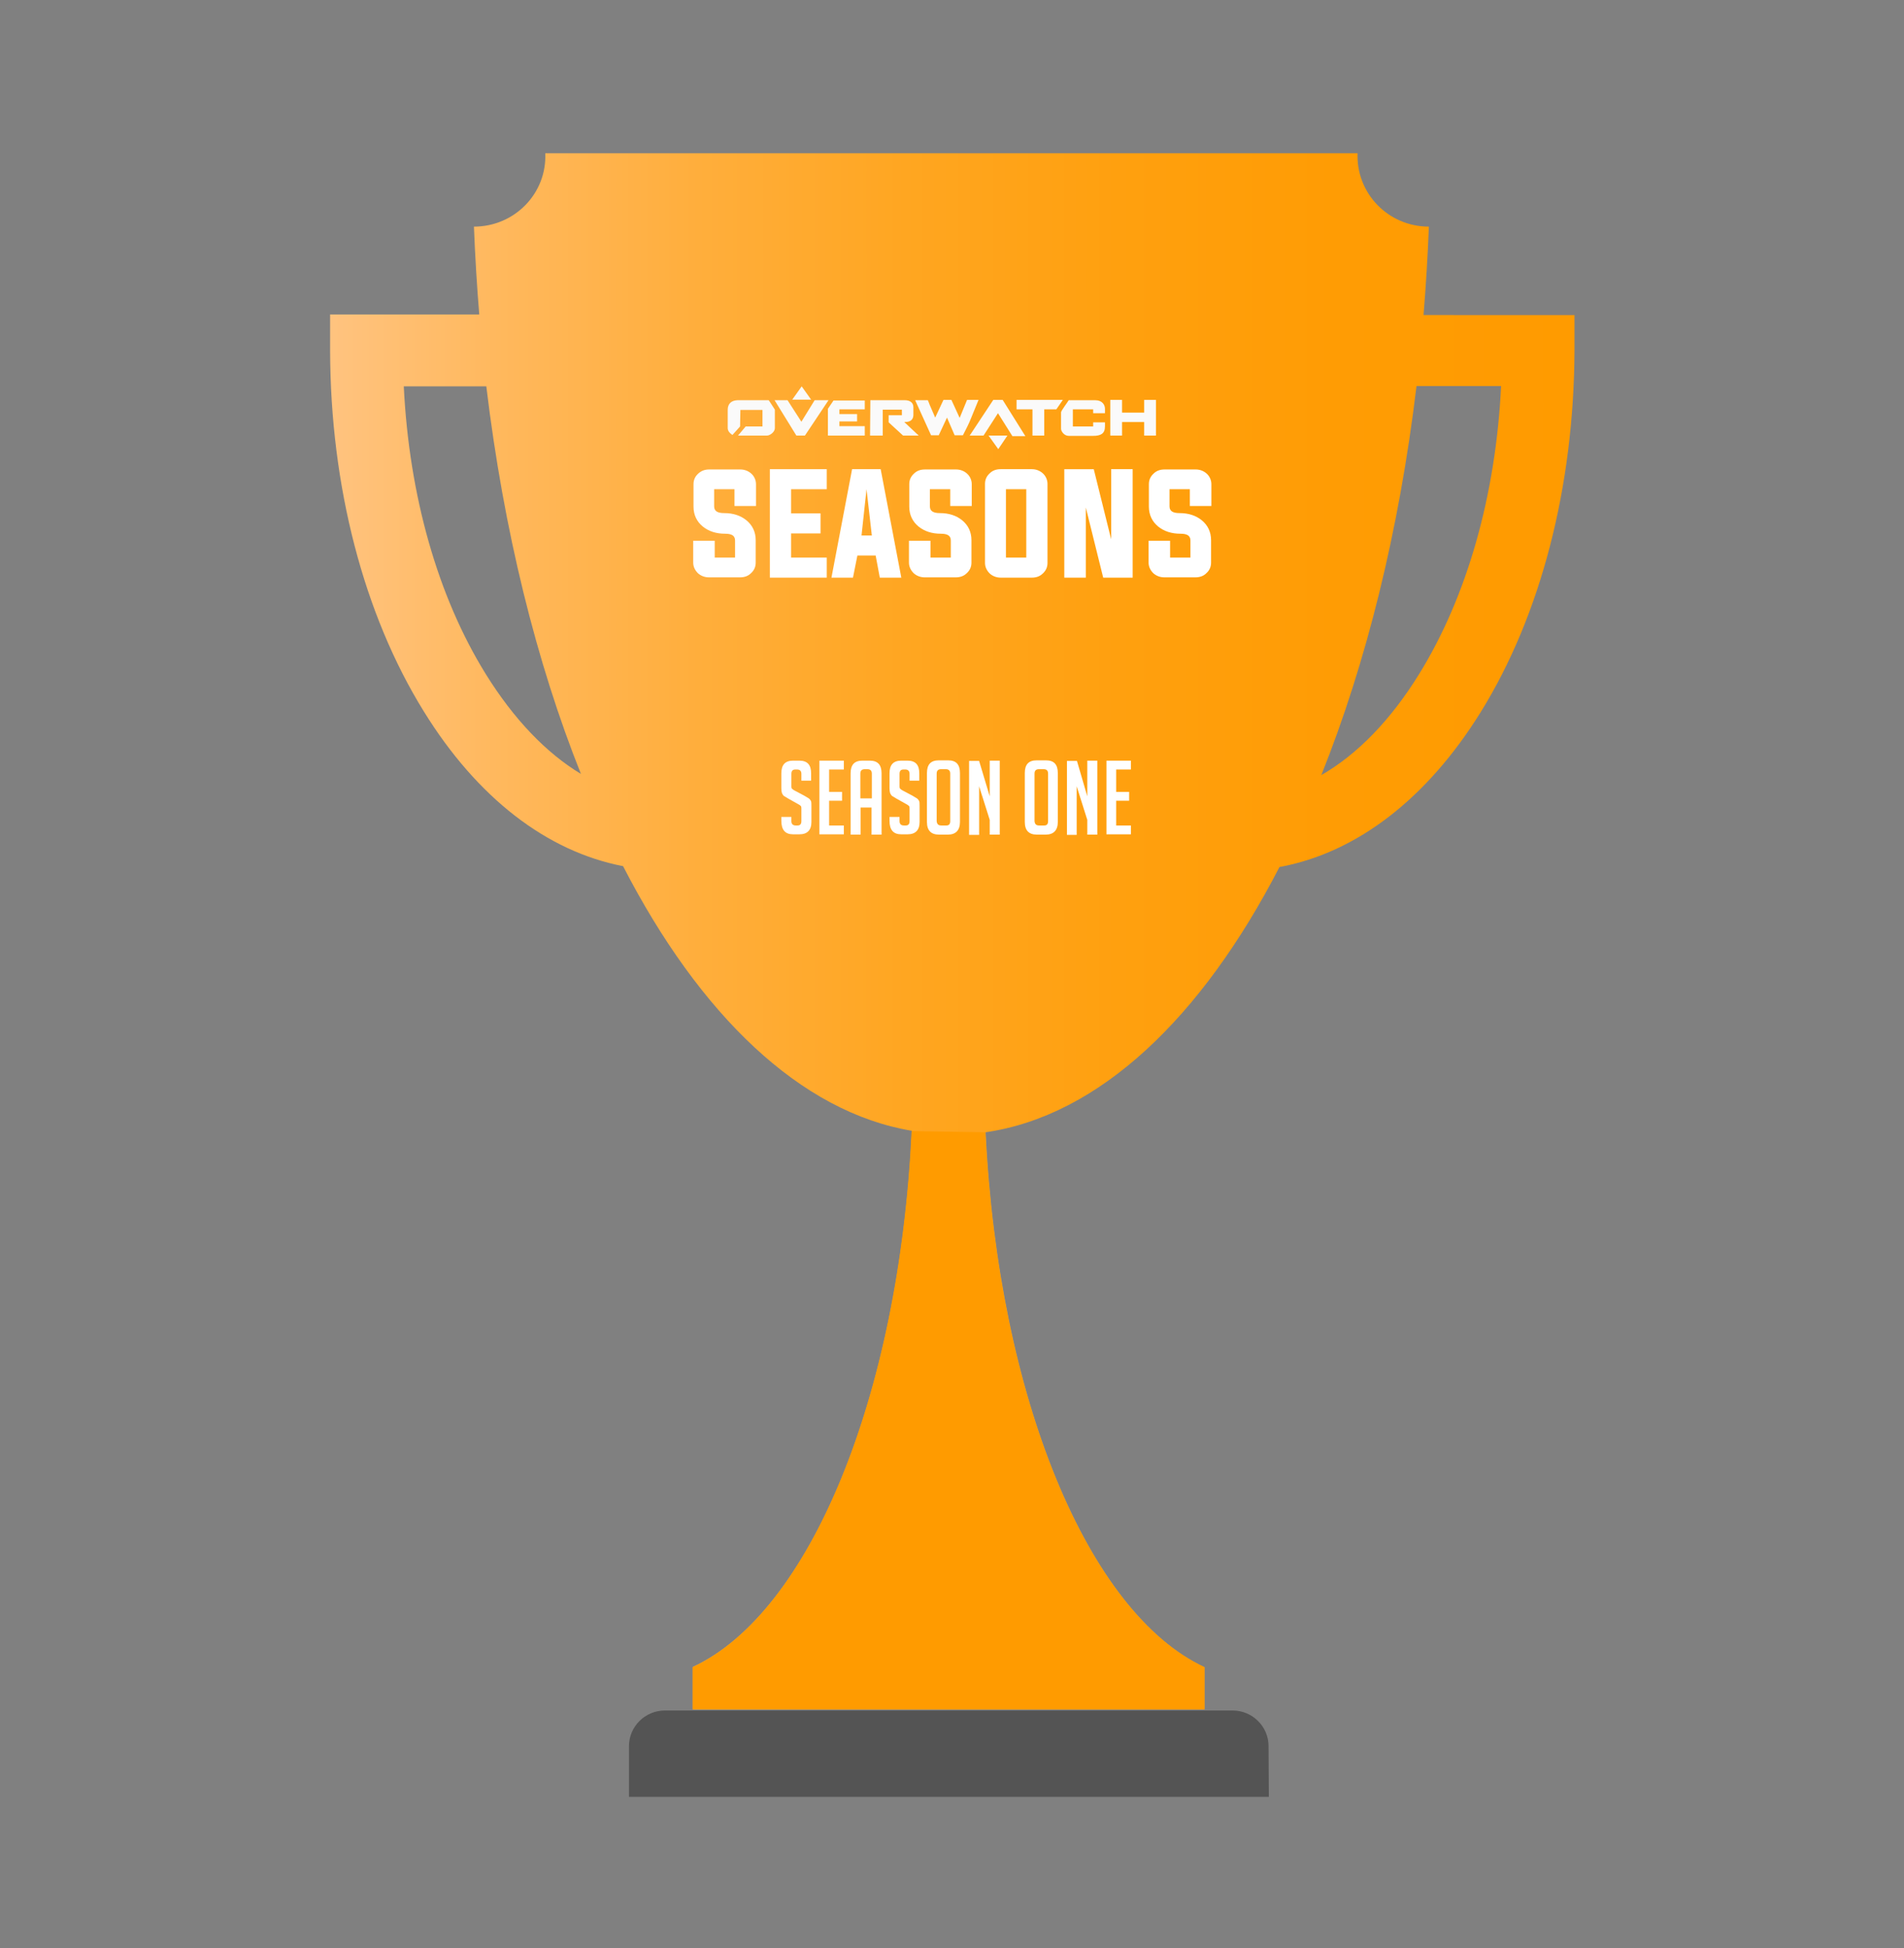 <?xml version="1.0" encoding="utf-8"?>
<!-- Generator: Adobe Illustrator 21.0.0, SVG Export Plug-In . SVG Version: 6.00 Build 0)  -->
<svg version="1.1" id="Слой_1" xmlns="http://www.w3.org/2000/svg" xmlns:xlink="http://www.w3.org/1999/xlink" x="0px" y="0px"
	 viewBox="0 0 646 661" style="enable-background:new 0 0 646 661;" xml:space="preserve">
<rect x="0" y="0" width="646" height="661" fill="#808080" stroke="none"/>
<style type="text/css">
	.st0{fill:url(#SVGID_1_);}
	.st1{fill:#FF9B00;}
	.st2{fill:#545454;}
	.st3{fill:#FAFAFA;}
	.st4{fill:#FFFFFF;}
	.st5{enable-background:new    ;}
</style>
<linearGradient id="SVGID_1_" gradientUnits="userSpaceOnUse" x1="112" y1="345.89" x2="534.2" y2="345.89" gradientTransform="matrix(1 0 0 -1 0 661.89)">
	<stop  offset="0" style="stop-color:#FFC37F"/>
	<stop  offset="0.135" style="stop-color:#FFB85D"/>
	<stop  offset="0.296" style="stop-color:#FFAE3C"/>
	<stop  offset="0.462" style="stop-color:#FFA621"/>
	<stop  offset="0.632" style="stop-color:#FFA00F"/>
	<stop  offset="0.807" style="stop-color:#FF9C04"/>
	<stop  offset="0.999" style="stop-color:#FF9B00"/>
</linearGradient>
<path class="st0" d="M483,106.7c0.8-9.8,1.4-19.7,1.8-29.8c-13.8,0-24.7-11.3-24.2-24.9H185c0.6,13.6-10.4,24.9-24.2,24.9
	c0.4,10.1,1,20,1.8,29.8H112v12.2c0.1,46.1,11.4,89.6,31.8,122.5c18.1,29.3,41.7,47.5,67.6,52.5c26,50.5,60.2,83.5,98,89.8
	c-4.3,90.3-34.7,163.5-74.3,181.9V580h173.6v-14.3c-39.5-18.4-69.9-91.4-74.3-181.5c38.5-5.6,73.3-38.8,99.7-90
	c26.1-4.8,50-23.1,68.3-52.6c20.4-32.9,31.6-76.4,31.8-122.5v-12.2H483V106.7z M164.8,228.7c-16.3-26.3-26-60.6-27.8-97.6h28
	c5.9,49,17,93.7,32.1,131.5C185.3,255.5,174.3,244,164.8,228.7z M481.5,228.7c-9.7,15.7-21,27.3-33.2,34.3
	c15.2-37.9,26.4-82.8,32.3-132h28.7C507.5,168.2,497.7,202.5,481.5,228.7z"/>
<path class="st1" d="M309.3,383.8c-4.3,90.3-34.7,163.5-74.3,181.9V580h173.6v-14.3c-39.5-18.4-69.9-91.4-74.3-181.5L309.3,383.8z"
	/>
<path class="st2" d="M430.5,609.7H213.4v-17.2c0-6.7,5.5-12.1,12.2-12.1h192.6c6.7,0,12.2,5.4,12.2,12.1L430.5,609.7L430.5,609.7z"
	/>
<g>
	<g>
		<path class="st3" d="M315.9,147.7h2.6l2.8-6l2.6,6h2.8c0.9-1.8,2.1-4,2.8-5.9l2.5-6.1h-3.9l-2.5,6.1l-2.8-6.1h-2.7l-2.8,6
			l-1.9-4.4c-0.3-0.7-0.3-0.9-0.6-1.5h-4.3L315.9,147.7L315.9,147.7z M388.2,135.7h4v12.1h-4v-4.6h-7.5v4.6h-4v-12.1h4v4.3h7.5
			V135.7L388.2,135.7z M340.2,135.7H337l-8,12.1h4.7l4.9-7.6l4.9,7.8h4.4L340.2,135.7L340.2,135.7z M344.9,138.9h5.4v8.9h4v-8.9h4.1
			c0.7-1.1,1.5-2.1,2.2-3.2h-15.7V138.9L344.9,138.9z M270.2,147.8h2.9l8-12h-4.7l-4.5,7.3l-4.7-7.3h-4.4L270.2,147.8L270.2,147.8z
			 M280.9,138.7v9.1h12.5v-3.2h-8.6V143h6v-2.5h-6v-1.6h8.6v-3h-10.6L280.9,138.7L280.9,138.7z M360,139.9v5.6c0,0.8,1,2.4,2.6,2.4
			h8.3c2.5,0,4-0.7,4-3.2v-1.4h-4v1.4H364v-5.8h6.9v1.3h4v-1.5c0-1.3-0.9-2.9-3.3-2.9h-9C362.2,136.5,360,139.4,360,139.9L360,139.9
			z M295.2,147.8h4.3V139h6.5v1.9h-4.5v2.4l4.9,4.5h5.3l-4.9-4.6c2.6,0.1,3.1-1.3,3.1-2.5v-2.5c0-1.7-1.3-2.4-2.9-2.4h-11.7
			L295.2,147.8L295.2,147.8z M246.9,139.1v6.1c0,1,0.6,1.7,1.6,2.4l2.6-2.9l0.1-5.6h7.5v5.6H253l-2.6,3.1h9.9c0.7,0,2.6-1,2.6-2.6
			V139c-0.6-0.9-1.5-2.4-2.1-3.2h-10.6C248.1,135.9,246.9,137,246.9,139.1L246.9,139.1z"/>
		<polygon class="st3" points="268.8,135.6 275.2,135.6 272,131.1 		"/>
		<polygon class="st3" points="341.8,147.8 335.4,147.8 338.7,152.4 		"/>
	</g>
	<g>
		<path class="st4" d="M249.2,166h-6.9v5.8c0,1.6,1.1,2.3,3.4,2.3c3,0,5.5,0.8,7.5,2.4c2.1,1.7,3.2,4,3.2,6.8v7.6
			c0,1.4-0.5,2.6-1.6,3.6c-1,1-2.3,1.4-3.7,1.4h-10.6c-1.4,0-2.7-0.5-3.7-1.4c-1-1-1.6-2.2-1.6-3.6v-7.4h7.3v5.7h6.9v-5.8
			c0-1.6-1.1-2.3-3.4-2.3c-3,0-5.5-0.8-7.5-2.4c-2.1-1.7-3.2-4-3.2-6.8v-7.6c0-1.4,0.5-2.6,1.6-3.6s2.3-1.4,3.7-1.4h10.6
			c1.4,0,2.7,0.5,3.7,1.4s1.6,2.2,1.6,3.6v7.4h-7.3V166z"/>
		<path class="st4" d="M268.4,189.2h12.1v6.8h-19.3v-36.8h19.3v6.8h-12.1v8.2h10v6.8h-10V189.2z"/>
		<path class="st4" d="M290.9,188.5l-1.5,7.5h-7.3l7-36.8h9.7l7,36.8h-7.3l-1.4-7.5H290.9z M292.3,181.7h3.5L294,166L292.3,181.7z"
			/>
		<path class="st4" d="M322.4,166h-6.9v5.8c0,1.6,1.1,2.3,3.4,2.3c3,0,5.5,0.8,7.5,2.4c2.1,1.7,3.2,4,3.2,6.8v7.6
			c0,1.4-0.5,2.6-1.6,3.6c-1,1-2.3,1.4-3.7,1.4h-10.6c-1.4,0-2.7-0.5-3.7-1.4c-1-1-1.6-2.2-1.6-3.6v-7.4h7.3v5.7h6.9v-5.8
			c0-1.6-1.1-2.3-3.4-2.3c-3,0-5.5-0.8-7.5-2.4c-2.1-1.7-3.2-4-3.2-6.8v-7.6c0-1.4,0.5-2.6,1.6-3.6c1-1,2.3-1.4,3.7-1.4h10.6
			c1.4,0,2.7,0.5,3.7,1.4s1.6,2.2,1.6,3.6v7.4h-7.3V166z"/>
		<path class="st4" d="M350.1,159.2c1.4,0,2.7,0.5,3.7,1.4s1.6,2.2,1.6,3.6V191c0,1.4-0.5,2.6-1.6,3.6c-1,1-2.3,1.4-3.7,1.4h-10.6
			c-1.4,0-2.7-0.5-3.7-1.4c-1-1-1.6-2.2-1.6-3.6v-26.8c0-1.4,0.5-2.6,1.6-3.6c1-1,2.3-1.4,3.7-1.4H350.1L350.1,159.2z M341.3,166
			v23.2h6.9V166H341.3z"/>
		<path class="st4" d="M368.4,172.2V196h-7.3v-36.8h10L377,183v-23.8h7.3V196h-10L368.4,172.2z"/>
		<path class="st4" d="M403.7,166h-6.9v5.8c0,1.6,1.1,2.3,3.4,2.3c3,0,5.5,0.8,7.5,2.4c2.1,1.7,3.2,4,3.2,6.8v7.6
			c0,1.4-0.5,2.6-1.6,3.6c-1,1-2.3,1.4-3.7,1.4H395c-1.4,0-2.7-0.5-3.7-1.4c-1-1-1.6-2.2-1.6-3.6v-7.4h7.3v5.7h6.9v-5.8
			c0-1.6-1.1-2.3-3.4-2.3c-3,0-5.5-0.8-7.5-2.4c-2.1-1.7-3.2-4-3.2-6.8v-7.6c0-1.4,0.5-2.6,1.6-3.6c1-1,2.3-1.4,3.7-1.4h10.6
			c1.4,0,2.7,0.5,3.7,1.4s1.6,2.2,1.6,3.6v7.4h-7.3V166z"/>
	</g>
</g>
<g class="st5">
	<path class="st4" d="M271.9,264.8v-2.2c0-1-0.5-1.5-1.5-1.5h-0.5c-1,0-1.4,0.5-1.4,1.5v4.2c0,0.5,0.1,0.8,0.3,0.9
		c0.2,0.2,0.5,0.4,0.9,0.6l3.2,1.7c0.7,0.4,1.2,0.7,1.5,0.9c0.3,0.2,0.5,0.5,0.7,0.8c0.2,0.3,0.2,0.9,0.2,1.8v5.4
		c0,2.8-1.4,4.2-4.1,4.2h-2.1c-2.7,0-4-1.5-4-4.6v-1.3h3.4v1.4c0,1,0.5,1.5,1.5,1.5h0.6c0.9,0,1.3-0.5,1.3-1.5v-4.3
		c0-0.5-0.1-0.8-0.3-0.9c-0.2-0.2-0.5-0.4-0.9-0.6l-3.2-1.8c-0.7-0.4-1.2-0.7-1.5-0.9s-0.5-0.6-0.7-1c-0.1-0.4-0.2-0.9-0.2-1.6v-5.1
		c0-2.9,1.3-4.3,4-4.3h2.1c2.7,0,4,1.4,4,4.3v2.5H271.9z"/>
	<path class="st4" d="M278,283.2v-25.1h8.3v3h-5v7.6h4.4v3h-4.4v8.4h5v3H278z"/>
	<path class="st4" d="M292,283.2h-3.4v-20.8c0-2.9,1.3-4.3,4-4.3h2.5c2.7,0,4,1.4,4,4.3v20.8h-3.4V274H292V283.2z M295.8,270.9v-8.4
		c0-1-0.5-1.5-1.5-1.5h-0.9c-1,0-1.5,0.5-1.5,1.5v8.4H295.8z"/>
	<path class="st4" d="M308.6,264.8v-2.2c0-1-0.5-1.5-1.5-1.5h-0.5c-1,0-1.4,0.5-1.4,1.5v4.2c0,0.5,0.1,0.8,0.3,0.9
		c0.2,0.2,0.5,0.4,0.9,0.6l3.2,1.7c0.7,0.4,1.2,0.7,1.5,0.9c0.3,0.2,0.5,0.5,0.7,0.8c0.2,0.3,0.2,0.9,0.2,1.8v5.4
		c0,2.8-1.4,4.2-4.1,4.2h-2.1c-2.7,0-4-1.5-4-4.6v-1.3h3.4v1.4c0,1,0.5,1.5,1.5,1.5h0.6c0.9,0,1.3-0.5,1.3-1.5v-4.3
		c0-0.5-0.1-0.8-0.3-0.9c-0.2-0.2-0.5-0.4-0.9-0.6l-3.2-1.8c-0.7-0.4-1.2-0.7-1.5-0.9s-0.5-0.6-0.7-1c-0.1-0.4-0.2-0.9-0.2-1.6v-5.1
		c0-2.9,1.3-4.3,4-4.3h2.1c2.7,0,4,1.4,4,4.3v2.5H308.6z"/>
	<path class="st4" d="M318.6,283.2c-2.7,0-4.1-1.4-4.1-4.3v-16.6c0-2.9,1.3-4.3,4-4.3h3.2c2.7,0,4,1.4,4,4.3v16.6
		c0,2.8-1.4,4.3-4.1,4.3H318.6z M319.4,280.1h1.7c0.9,0,1.3-0.5,1.3-1.5v-16.1c0-1-0.5-1.5-1.5-1.5h-1.6c-1,0-1.5,0.5-1.5,1.5v16.1
		C317.9,279.7,318.4,280.1,319.4,280.1z"/>
	<path class="st4" d="M335.8,270.2v-12.1h3.4v25.1h-3.4v-5l-3.6-11.4v16.5h-3.4v-25.1h3.4L335.8,270.2z"/>
	<path class="st4" d="M351.8,283.2c-2.7,0-4.1-1.4-4.1-4.3v-16.6c0-2.9,1.3-4.3,4-4.3h3.2c2.7,0,4,1.4,4,4.3v16.6
		c0,2.8-1.4,4.3-4.1,4.3H351.8z M352.6,280.1h1.7c0.9,0,1.3-0.5,1.3-1.5v-16.1c0-1-0.5-1.5-1.5-1.5h-1.6c-1,0-1.5,0.5-1.5,1.5v16.1
		C351.1,279.7,351.6,280.1,352.6,280.1z"/>
	<path class="st4" d="M368.9,270.2v-12.1h3.4v25.1h-3.4v-5l-3.6-11.4v16.5H362v-25.1h3.4L368.9,270.2z"/>
	<path class="st4" d="M375.4,283.2v-25.1h8.3v3h-5v7.6h4.4v3h-4.4v8.4h5v3H375.4z"/>
</g>
</svg>
